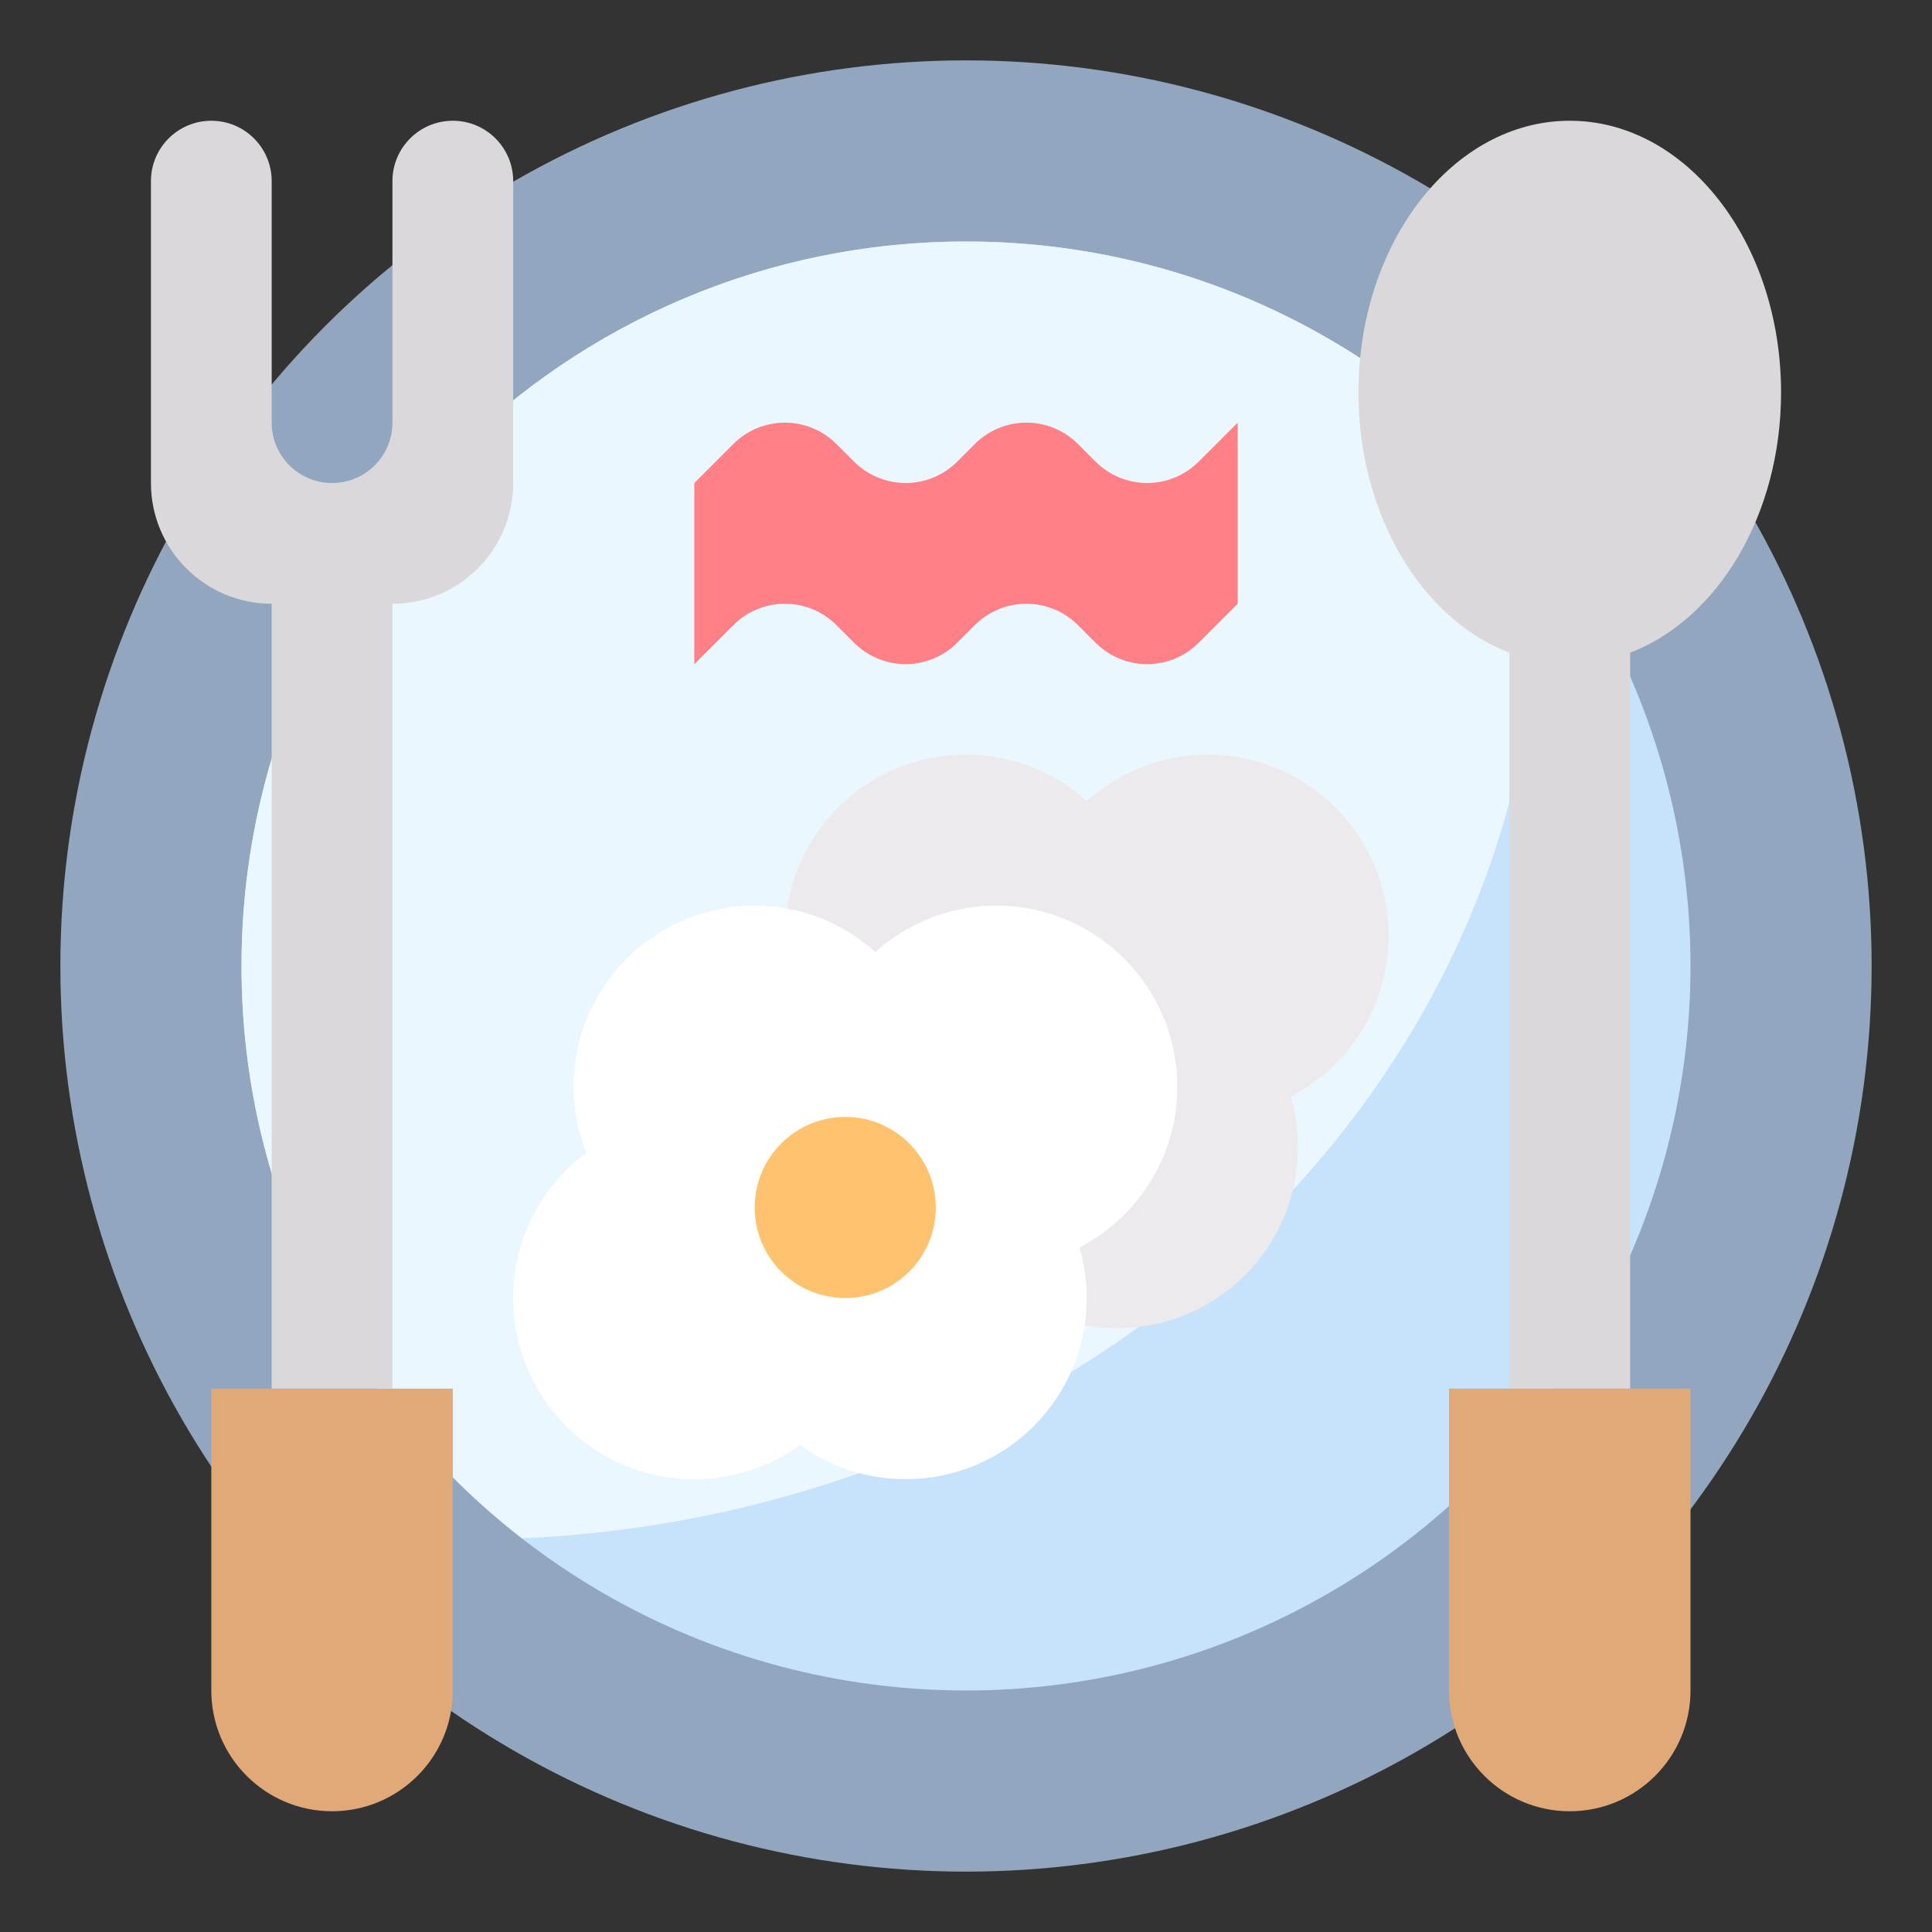 <svg id="Layer_3" enable-background="new 0 0 64 64" height="512" viewBox="0 0 64 64" width="512" xmlns="http://www.w3.org/2000/svg"><rect x="0" y="0" width="64" height="64" fill="#333333" stroke="none"/><g><circle cx="32" cy="32" fill="#92a6bf" r="30"/><circle cx="32" cy="32" fill="#c7e2fb" r="24"/><path d="m51 19c0-.578-.019-1.151-.053-1.722-4.391-5.643-11.242-9.278-18.947-9.278-13.255 0-24 10.745-24 24 0 7.711 3.641 14.568 9.293 18.959 18.773-.842 33.707-14.828 33.707-31.959z" fill="#ebf7fe"/><path d="m46 31c0-3.314-2.686-6-6-6-1.539 0-2.938.584-4 1.537-1.062-.953-2.461-1.537-4-1.537-3.314 0-6 2.686-6 6 0 .775.152 1.513.42 2.194-1.466 1.093-2.42 2.836-2.42 4.806 0 3.314 2.686 6 6 6 1.308 0 2.514-.423 3.5-1.133.986.71 2.192 1.133 3.5 1.133 3.314 0 6-2.686 6-6 0-.582-.087-1.143-.242-1.675 1.925-.999 3.242-3.007 3.242-5.325z" fill="#eceaec"/><path d="m54 46v-24.378c2.891-1.107 5-4.546 5-8.622 0-4.971-3.134-9-7-9s-7 4.029-7 9c0 4.076 2.109 7.515 5 8.622v24.378z" fill="#dad8db"/><path d="m52 60c-2.209 0-4-1.791-4-4v-10h8v10c0 2.209-1.791 4-4 4z" fill="#e2a978"/><path d="m11 60c-2.209 0-4-1.791-4-4v-10h8v10c0 2.209-1.791 4-4 4z" fill="#e2a978"/><path d="m9 46v-26c-2.209 0-4-1.791-4-4v-10c0-1.105.895-2 2-2 1.105 0 2 .895 2 2v8c0 1.105.895 2 2 2 1.105 0 2-.895 2-2v-8c0-1.105.895-2 2-2 1.105 0 2 .895 2 2v10c0 2.209-1.791 4-4 4v26z" fill="#dad8db"/><path d="m39 36c0-3.314-2.686-6-6-6-1.539 0-2.938.584-4 1.537-1.062-.953-2.461-1.537-4-1.537-3.314 0-6 2.686-6 6 0 .775.152 1.513.42 2.194-1.466 1.093-2.42 2.836-2.42 4.806 0 3.314 2.686 6 6 6 1.308 0 2.514-.423 3.5-1.133.986.71 2.192 1.133 3.5 1.133 3.314 0 6-2.686 6-6 0-.582-.087-1.143-.242-1.675 1.925-.999 3.242-3.007 3.242-5.325z" fill="#fff"/><circle cx="28" cy="40" fill="#ffc26f" r="3"/><path d="m41 20-1.293 1.293c-.453.453-1.067.707-1.707.707-.64 0-1.254-.254-1.707-.707l-.586-.586c-.453-.453-1.067-.707-1.707-.707-.64 0-1.254.254-1.707.707l-.586.586c-.453.453-1.067.707-1.707.707-.64 0-1.254-.254-1.707-.707l-.586-.586c-.453-.453-1.067-.707-1.707-.707-.64 0-1.254.254-1.707.707l-1.293 1.293v-6l1.293-1.293c.453-.453 1.067-.707 1.707-.707.64 0 1.254.254 1.707.707l.586.586c.453.453 1.067.707 1.707.707.64 0 1.254-.254 1.707-.707l.586-.586c.453-.453 1.067-.707 1.707-.707.64 0 1.254.254 1.707.707l.586.586c.453.453 1.067.707 1.707.707.64 0 1.254-.254 1.707-.707l1.293-1.293z" fill="#ff8086"/></g></svg>